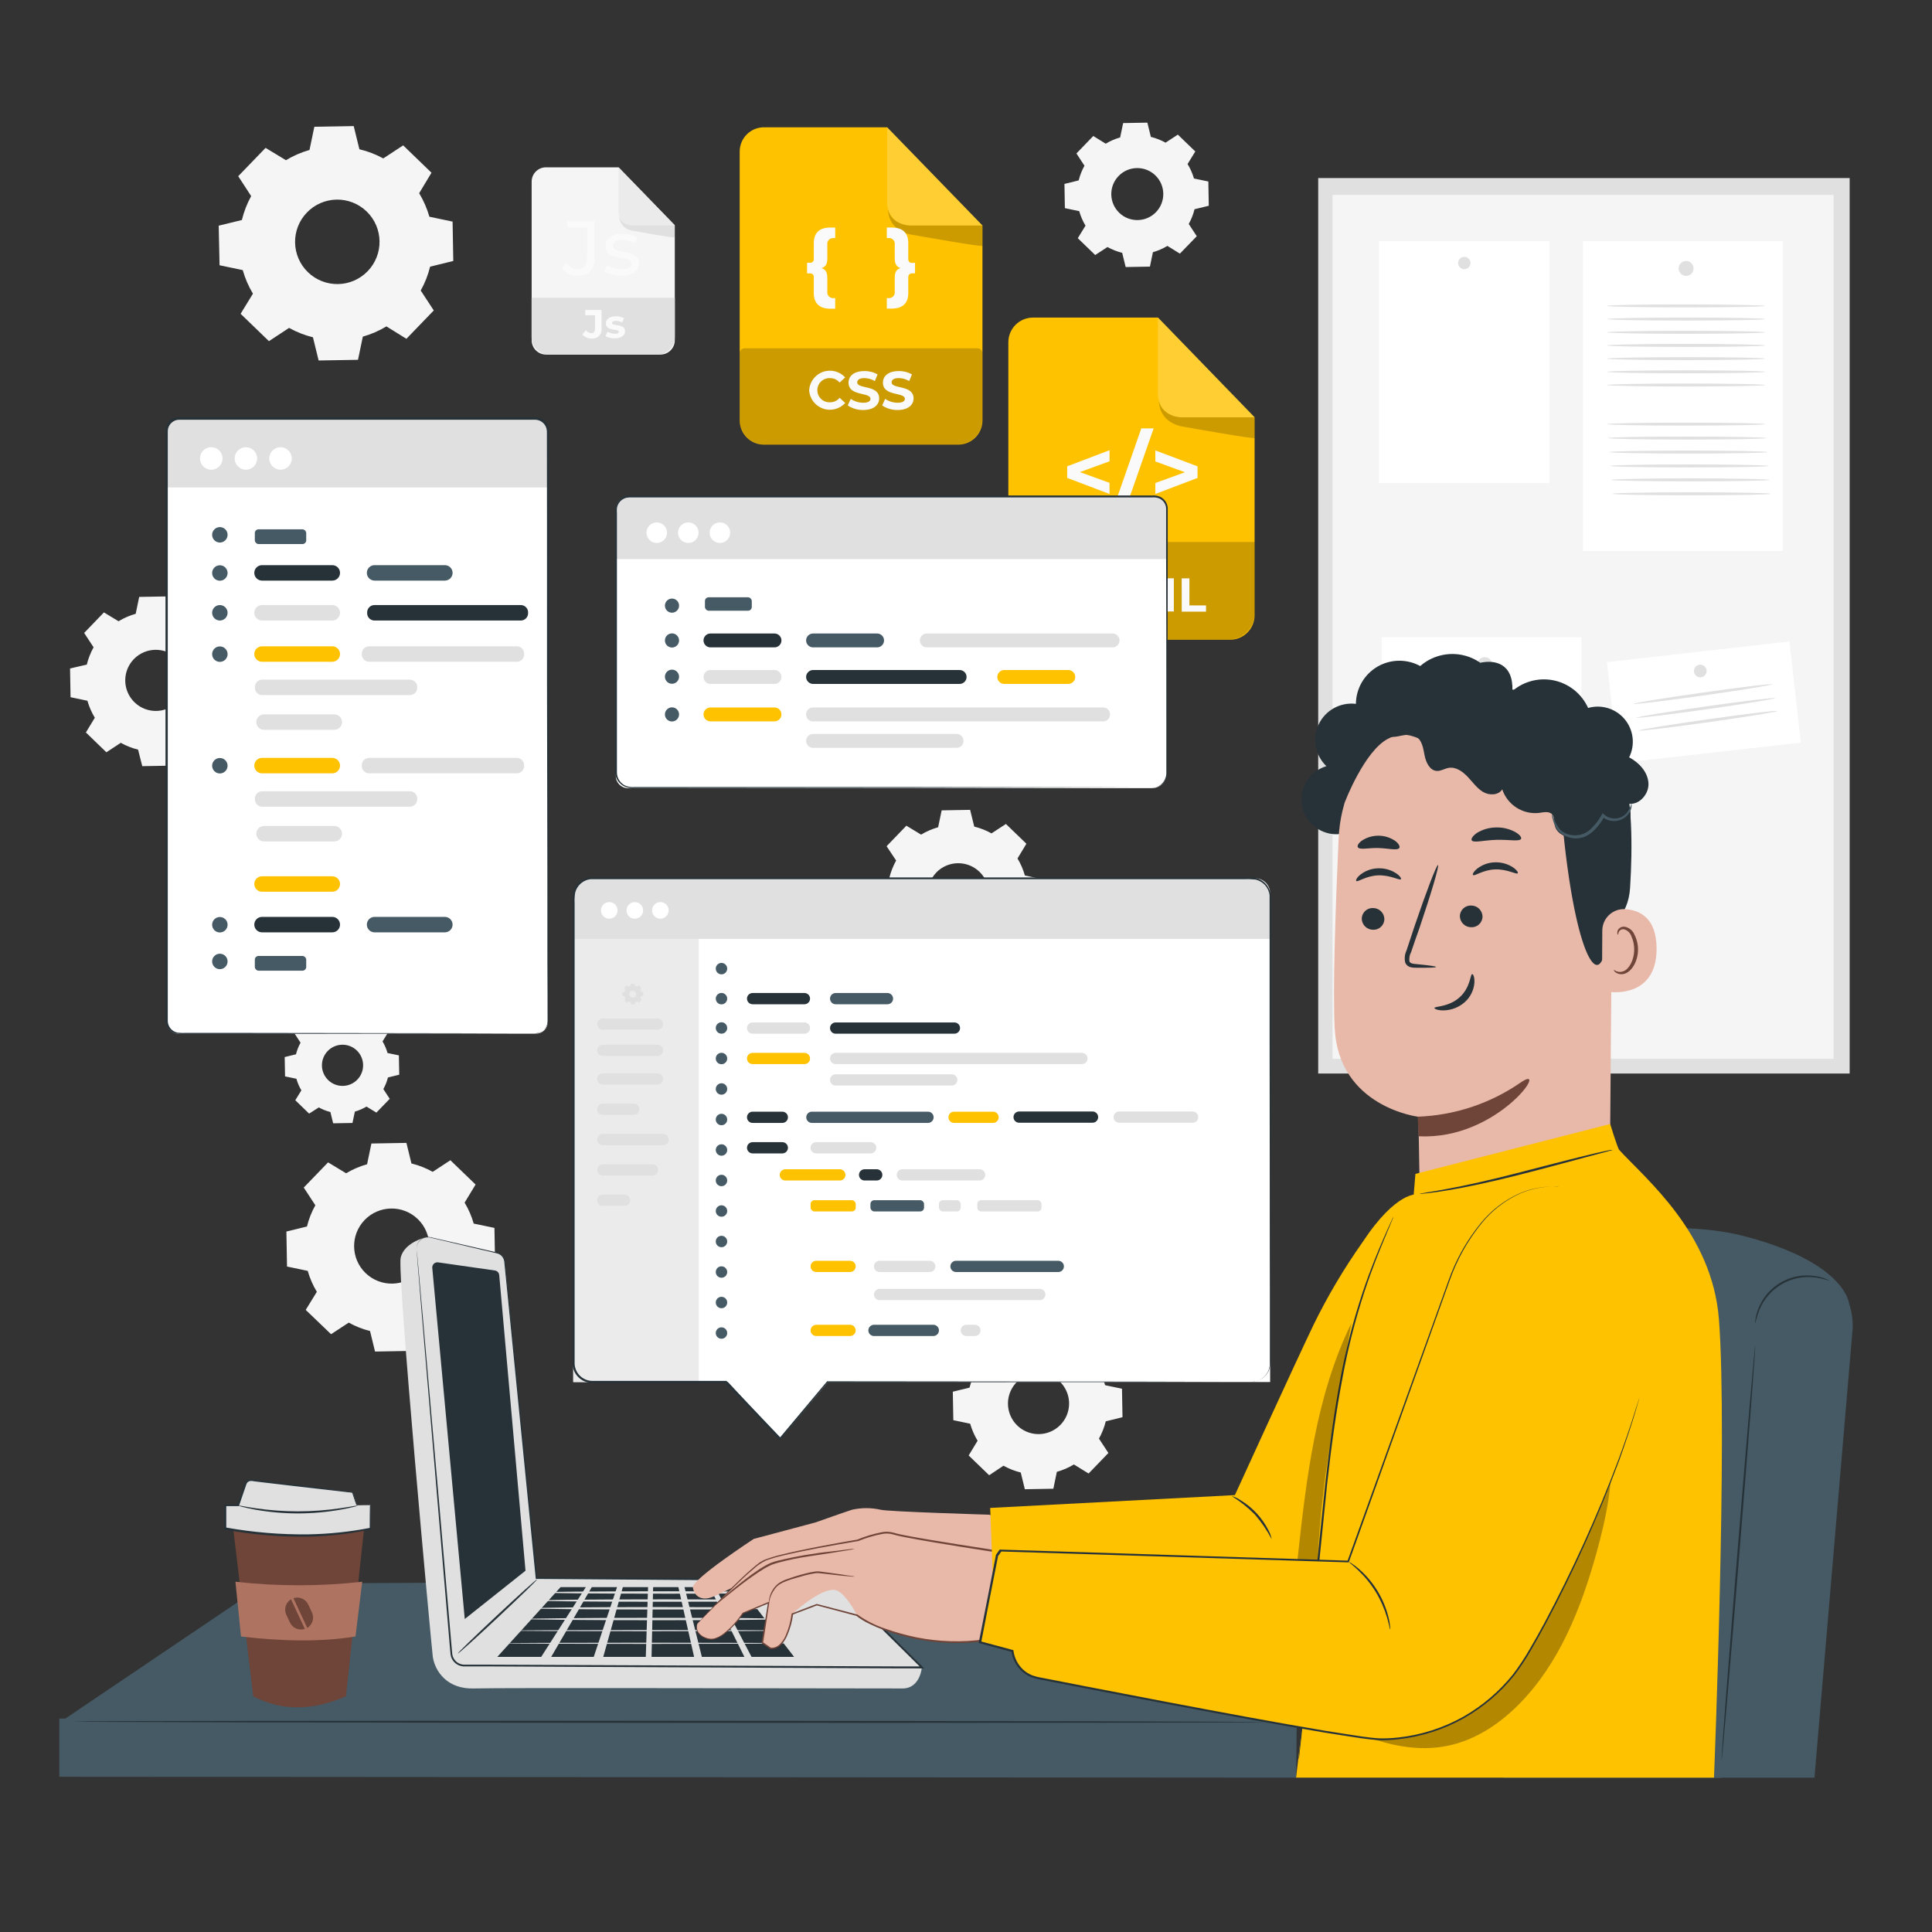 <svg id="egwtxOeCYdk1" xmlns="http://www.w3.org/2000/svg" xmlns:xlink="http://www.w3.org/1999/xlink" viewBox="0 0 500 500" shape-rendering="geometricPrecision" text-rendering="geometricPrecision"><rect x="0" y="0" width="500" height="500" fill="#333333" stroke="none"/><g><path d="M30.71,160.76c1.378-.832,2.861-1.474,4.41-1.91l.9-4.37l7.38-.13l1.06,4.33c1.561.386,3.065.978,4.47,1.76L52.66,158l5.3,5.12-2.31,3.81c.831,1.379,1.476,2.862,1.92,4.41l4.36.91.13,7.37-4.33,1.06c-.377,1.56-.958,3.063-1.73,4.47l2.44,3.73-5.12,5.3-3.81-2.31c-1.377.835-2.86,1.481-4.41,1.92l-.9,4.36-7.38.13L35.73,194c-1.563-.382-3.066-.974-4.47-1.76l-3.73,2.45-5.3-5.13l2.31-3.81c-.831-1.376-1.476-2.855-1.92-4.4l-4.36-.91-.13-7.44l4.33-1c.386-1.565.978-3.071,1.76-4.48l-2.44-3.72l5.12-5.31l3.81,2.31Zm3.93,9.82c-2.225,2.3-2.845,5.714-1.571,8.649s4.191,4.814,7.39,4.76s6.051-2.031,7.224-5.008.438-6.368-1.864-8.591c-3.14-3.033-8.144-2.948-11.18.19Z" fill="#f5f5f5"/><path d="M286.14,37.2c1.172-.708,2.433-1.256,3.75-1.63l.78-3.72l6.27-.11.9,3.69c1.331.324,2.612.825,3.81,1.49l3.17-2.08l4.52,4.36-2,3.25c.72,1.169,1.279,2.431,1.66,3.75l3.72.77.11,6.28-3.69.9c-.325,1.332-.829,2.614-1.5,3.81l2.08,3.17-4.36,4.51-3.24-2c-1.173.706-2.434,1.254-3.75,1.63L297.6,69l-6.28.11-.9-3.68c-1.33-.332-2.611-.836-3.81-1.5L283.44,66l-4.51-4.36l2-3.24c-.71-1.174-1.258-2.439-1.63-3.76l-3.71-.77-.11-6.27l3.68-.91c.329-1.328.834-2.605,1.5-3.8l-2.08-3.18l4.36-4.51l3.24,2Zm3.35,8.35c-2.582,2.673-2.509,6.932.162,9.515s6.932,2.511,9.515-.16s2.513-6.931-.157-9.515c-1.283-1.242-3.008-1.923-4.793-1.893s-3.486.768-4.727,2.053Z" fill="#f5f5f5"/><path d="M74,41.46c1.907-1.15,3.958-2.041,6.1-2.65l1.25-6l10.19-.18l1.47,6c2.157.508,4.236,1.305,6.18,2.37l5.15-3.38l7.33,7.08-3.19,5.3c1.144,1.906,2.035,3.954,2.65,6.09l6,1.26.18,10.19-6,1.47c-.526,2.161-1.344,4.24-2.43,6.18l3.38,5.15-7.08,7.34L100,84.47c-1.905,1.154-3.957,2.045-6.1,2.65l-1.25,6-10.19.17-1.47-6c-2.158-.533-4.236-1.35-6.18-2.43L69.6,88.29l-7.33-7.08L65.46,76c-1.147-1.907-2.034-3.959-2.64-6.1l-6-1.25L56.6,58.4l6-1.46c.521-2.161,1.328-4.243,2.4-6.19L61.65,45.6l7.08-7.33L74,41.46ZM79.43,55c-4.191,4.343-4.069,11.261.273,15.453s11.26,4.071,15.453-.27s4.074-11.259-.267-15.453c-2.084-2.018-4.886-3.123-7.786-3.072s-5.661,1.253-7.674,3.342Z" fill="#f5f5f5"/><path d="M238.38,216c1.378-.83,2.862-1.473,4.41-1.91l.91-4.37l7.37-.13l1.06,4.33c1.562.384,3.065.976,4.47,1.76l3.73-2.44l5.3,5.12-2.3,3.81c.832,1.378,1.474,2.861,1.91,4.41l4.36.91.13,7.37-4.33,1.06c-.383,1.561-.971,3.064-1.75,4.47l2.44,3.73L261,249.4l-3.81-2.31c-1.378.833-2.861,1.479-4.41,1.92l-.91,4.36-7.37.13-1.06-4.33c-1.563-.38-3.067-.972-4.47-1.76l-3.73,2.45-5.31-5.13l2.31-3.8c-.83-1.378-1.473-2.862-1.91-4.41l-4.36-.91-.13-7.37l4.32-1.06c.39-1.563.982-3.069,1.76-4.48l-2.47-3.7l5.12-5.31l3.81,2.31Zm3.93,9.82c-3.034,3.142-2.947,8.148.193,11.183s8.147,2.95,11.183-.19s2.953-8.146-.186-11.183c-3.138-3.039-8.145-2.963-11.19.17Z" fill="#f5f5f5"/><path d="M259.15,347.92c1.379-.831,2.862-1.476,4.41-1.92l.9-4.36l7.38-.13l1.06,4.33c1.563.382,3.066.974,4.47,1.76l3.73-2.44l5.3,5.12-2.31,3.81c.831,1.376,1.476,2.855,1.92,4.4l4.36.91.13,7.37-4.33,1.07c-.386,1.561-.978,3.065-1.76,4.47l2.44,3.72-5.12,5.31-3.81-2.34c-1.378.832-2.861,1.474-4.41,1.91l-.9,4.37-7.38.13-1.06-4.33c-1.561-.386-3.065-.978-4.47-1.76l-3.7,2.47-5.31-5.12l2.31-3.81c-.831-1.379-1.476-2.862-1.92-4.41l-4.36-.91-.13-7.37l4.33-1.06c.386-1.561.978-3.065,1.76-4.47l-2.44-3.73l5.12-5.3l3.81,2.31Zm3.93,9.82c-2.223,2.302-2.84,5.716-1.563,8.65s4.195,4.81,7.395,4.753s6.049-2.036,7.22-5.014.432-6.368-1.872-8.589c-1.508-1.458-3.534-2.256-5.631-2.218s-4.093.908-5.549,2.418Z" fill="#f5f5f5"/><path d="M82.16,265.36c.937-.565,1.946-.999,3-1.29l.61-2.95l5-.08.71,2.91c1.047.266,2.055.666,3,1.19L97,263.49l3.58,3.46L99,269.52c.565.937.999,1.946,1.29,3l2.94.61.09,5-2.92.72c-.261,1.049-.661,2.058-1.19,3l1.65,2.52-3.45,3.57-2.57-1.56c-.938.564-1.947,1.001-3,1.3l-.62,2.94-5,.09-.71-2.92c-1.047-.266-2.055-.666-3-1.19L80,288.2l-3.58-3.46L78,282.18c-.566-.936-1-1.945-1.29-3l-2.94-.61-.09-5l2.92-.72c.262-1.047.659-2.055,1.18-3l-1.64-2.51l3.45-3.58l2.57,1.56ZM84.81,272c-2.044,2.118-1.985,5.491.132,7.535s5.49,1.986,7.536-.13s1.988-5.49-.128-7.536c-1.017-.983-2.383-1.522-3.797-1.498s-2.761.61-3.743,1.628Z" fill="#f5f5f5"/><path d="M89.54,303.66c1.706-1.025,3.543-1.815,5.46-2.35l1.12-5.37l9.06-.16l1.3,5.32c1.922.474,3.772,1.204,5.5,2.17l4.58-3l6.52,6.29-2.84,4.68c1.023,1.693,1.814,3.516,2.35,5.42l5.37,1.12.16,9.06-5.32,1.3c-.474,1.922-1.204,3.772-2.17,5.5l3,4.58-6.29,6.52-4.68-2.84c-1.694,1.023-3.517,1.816-5.42,2.36l-1.12,5.36-9.06.16-1.3-5.32c-1.922-.474-3.772-1.204-5.5-2.17l-4.58,3L79.12,339L82,334.32c-1.024-1.694-1.818-3.516-2.36-5.42l-5.36-1.12-.16-9.06l5.32-1.3c.474-1.922,1.204-3.772,2.17-5.5l-3-4.58l6.3-6.52l4.68,2.84Zm4.83,12.07c-3.727,3.862-3.617,10.014.244,13.742s10.013,3.62,13.742-.24s3.623-10.012-.236-13.742c-3.865-3.727-10.018-3.62-13.75.24Z" fill="#f5f5f5"/><rect width="137.54" height="231.75" rx="0" ry="0" transform="translate(341.15 46.08)" fill="#e0e0e0"/><rect width="129.66" height="223.58" rx="0" ry="0" transform="translate(344.86 50.44)" fill="#f5f5f5"/><rect width="51.7" height="80.22" rx="0" ry="0" transform="translate(409.69 62.38)" fill="#fff"/><path d="M438.29,69.47c0,1.066-.864,1.93-1.93,1.93s-1.93-.864-1.93-1.93.864-1.93,1.93-1.93c.512,0,1.003.203,1.365.565s.565.853.565,1.365Z" fill="#e0e0e0"/><rect width="51.7" height="80.22" rx="0" ry="0" transform="translate(357.58 164.93)" fill="#fff"/><path d="M386.18,172c0,1.066-.864,1.93-1.93,1.93s-1.93-.864-1.93-1.93.864-1.93,1.93-1.93c.512,0,1.003.203,1.365.565s.565.853.565,1.365Z" fill="#e0e0e0"/><rect width="44.15" height="62.65" rx="0" ry="0" transform="translate(356.88 62.38)" fill="#fff"/><path d="M380.56,68.07c0,.884-.716,1.6-1.6,1.6s-1.6-.716-1.6-1.6.716-1.6,1.6-1.6c.424,0,.831.169,1.131.469s.469.707.469,1.131Z" fill="#e0e0e0"/><rect width="47.52" height="26.33" rx="0" ry="0" transform="matrix(.994-.112 0.112 0.994 415.87 171.343)" fill="#fff"/><circle r="1.64" transform="translate(440.03 173.66)" fill="#e0e0e0"/><path d="M402.38,183.23c0,.22-8.11.39-18.13.39s-18.13-.17-18.13-.39s8.12-.38,18.13-.38s18.13.15,18.13.38Z" fill="#e0e0e0"/><path d="M402.38,189c0,.21-8.11.39-18.13.39s-18.13-.18-18.13-.39s8.12-.38,18.13-.38s18.13.14,18.13.38Z" fill="#e0e0e0"/><path d="M402.38,194.71c0,.21-8.11.39-18.13.39s-18.13-.18-18.13-.39s8.12-.38,18.13-.38s18.13.17,18.13.38Z" fill="#e0e0e0"/><path d="M402.38,200.45c0,.21-8.11.39-18.13.39s-18.13-.18-18.13-.39s8.12-.38,18.13-.38s18.13.17,18.13.38Z" fill="#e0e0e0"/><path d="M402.38,206.19c0,.21-8.11.39-18.13.39s-18.13-.18-18.13-.39s8.12-.38,18.13-.38s18.13.19,18.13.38Z" fill="#e0e0e0"/><path d="M402.38,211.93c0,.21-8.11.39-18.13.39s-18.13-.18-18.13-.39s8.12-.38,18.13-.38s18.13.17,18.13.38Z" fill="#e0e0e0"/><path d="M402.38,217.67c0,.21-8.11.39-18.13.39s-18.13-.18-18.13-.39s8.12-.38,18.13-.38s18.13.17,18.13.38Z" fill="#e0e0e0"/><path d="M458.66,177.08c0,.21-8,1.52-17.9,2.92s-18,2.36-18,2.15s8-1.51,17.9-2.91s17.97-2.37,18-2.16Z" fill="#e0e0e0"/><path d="M459.38,180.67c0,.21-8,1.52-17.9,2.92s-18,2.36-18,2.15s8-1.51,17.9-2.91s17.97-2.37,18-2.16Z" fill="#e0e0e0"/><path d="M460,184c0,.21-8,1.52-17.9,2.91s-18,2.37-18,2.16s8-1.52,17.9-2.92s18-2.37,18-2.15Z" fill="#e0e0e0"/><path d="M456.84,79.16c0,.22-9.17.39-20.48.39s-20.49-.17-20.49-.39s9.17-.38,20.49-.38s20.48.22,20.48.38Z" fill="#e0e0e0"/><path d="M456.84,82.58c0,.21-9.17.38-20.48.38s-20.49-.17-20.49-.38s9.17-.39,20.49-.39s20.48.17,20.48.39Z" fill="#e0e0e0"/><path d="M456.84,86c0,.21-9.17.39-20.48.39s-20.49-.18-20.49-.39s9.17-.39,20.49-.39s20.48.17,20.48.39Z" fill="#e0e0e0"/><path d="M456.84,89.4c0,.22-9.17.39-20.48.39s-20.49-.17-20.49-.39s9.13-.4,20.49-.4s20.48.19,20.48.4Z" fill="#e0e0e0"/><path d="M456.84,92.82c0,.21-9.17.38-20.48.38s-20.49-.17-20.49-.38s9.17-.39,20.49-.39s20.48.17,20.48.39Z" fill="#e0e0e0"/><path d="M456.84,96.23c0,.21-9.17.38-20.48.38s-20.49-.17-20.49-.38s9.17-.39,20.49-.39s20.48.16,20.48.39Z" fill="#e0e0e0"/><path d="M456.84,99.64c0,.21-9.17.39-20.48.39s-20.49-.18-20.49-.39s9.17-.38,20.49-.38s20.48.17,20.48.38Z" fill="#e0e0e0"/><path d="M456.84,109.77c0,.21-9.17.38-20.48.38s-20.49-.17-20.49-.38s9.17-.39,20.49-.39s20.48.18,20.48.39Z" fill="#e0e0e0"/><path d="M457.13,113.37c0,.22-9.17.39-20.48.39s-20.49-.17-20.49-.39s9.17-.38,20.49-.38s20.48.17,20.48.38Z" fill="#e0e0e0"/><path d="M457.42,117c0,.21-9.18.38-20.49.38s-20.48-.17-20.48-.38s9.17-.39,20.48-.39s20.49.16,20.49.39Z" fill="#e0e0e0"/><path d="M457.7,120.58c0,.22-9.17.39-20.48.39s-20.48-.17-20.48-.39s9.17-.38,20.48-.38s20.48.17,20.48.38Z" fill="#e0e0e0"/><path d="M458,124.19c0,.21-9.17.38-20.48.38s-20.52-.17-20.52-.38s9.16-.39,20.48-.39s20.52.2,20.52.39Z" fill="#e0e0e0"/><path d="M458.28,127.79c0,.22-9.17.39-20.48.39s-20.49-.17-20.49-.39s9.17-.38,20.49-.38s20.48.17,20.48.38Z" fill="#e0e0e0"/><path d="M170.93,91.76h-29.63c-2.045 0-3.704-1.655-3.71-3.7v-41.06c.006-2.045,1.665-3.7,3.71-3.7h18.79l14.55,15v29.76c-.006,2.045-1.665,3.7-3.71,3.7Z" fill="#f5f5f5"/><path d="M137.59,77.07h37.05v10.16c0,1.201-.477,2.354-1.327,3.203s-2.002,1.327-3.203,1.327h-28c-1.201,0-2.354-.477-3.203-1.327s-1.327-2.002-1.327-3.203v-10.16Z" fill="#e0e0e0"/><path d="M150.72,86.55l.93-1.12c.29.473.795.773,1.35.8.67,0,1-.41,1-1.21v-3.45h-2.54v-1.34h4.21v4.7c.109.725-.128,1.46-.641,1.985s-1.242.778-1.969.685c-.9.028-1.763-.359-2.34-1.05Z" fill="#fafafa"/><path d="M156.69,87l.54-1.16c.587.349,1.257.535,1.94.54.75,0,1-.2,1-.51c0-.91-3.37,0-3.37-2.2c0-1.06.95-1.81,2.58-1.81.743-.014,1.477.154,2.14.49L161,83.46c-.491-.276-1.047-.417-1.61-.41-.73,0-1,.22-1,.51c0,1,3.37,0,3.37,2.23c0,1-1,1.77-2.63,1.77-.848.031-1.69-.163-2.44-.56Z" fill="#fafafa"/><path d="M145.44,69.35L146.6,68c.626,1.016,1.727,1.642,2.92,1.66c1.59,0,2.41-1,2.41-2.84v-7.88h-5.07v-1.75h7v9.52c0,3.12-1.52,4.67-4.39,4.67-1.594.021-3.098-.737-4.03-2.03Z" fill="#fafafa"/><path d="M156.38,70.09l.8-1.52c1.107.72,2.4,1.102,3.72,1.1c1.79,0,2.53-.54,2.53-1.44c0-2.38-6.71-.32-6.71-4.55c0-1.9,1.7-3.18,4.43-3.18c1.352-.011,2.683.334,3.86,1l-.82,1.5c-.916-.572-1.98-.864-3.06-.84-1.69,0-2.51.62-2.51,1.46c0,2.51,6.73.46,6.73,4.59c0,1.92-1.76,3.15-4.59,3.15-1.555.032-3.083-.411-4.38-1.27Z" fill="#fafafa"/><path d="M160.09,43.33v11.54c0,1.905,1.545,3.45,3.45,3.45h11.1Z" fill="#ebebeb"/><path d="M160.24,55.88c.013,1.787,1.256,3.329,3,3.72.11,0,.24.06.36.09c1.45.26,11,2,11,1.73v-3.1h-11.1c0,0-2.73-.09-3.26-2.44Z" fill="#e0e0e0"/></g><g><polygon points="15.88,445.46 68.66,409.82 324.41,408.6 336.11,446 15.88,445.46" fill="#455a64"/><polygon points="335.45,460.06 15.35,459.83 15.35,444.76 335.59,445.76 335.45,460.06" fill="#455a64"/><path d="M327.6,445.68c0,.14-69.13.23-154.37.19s-154.38-.19-154.38-.34s69.11-.23,154.38-.19s154.37.19,154.37.34Z" fill="#263238"/></g><g><path d="M248,115.07h-50.28c-3.474,0-6.29-2.816-6.29-6.29v-69.56c-0-1.667.663-3.266,1.843-4.444s2.78-1.838,4.447-1.836h31.87l24.67,25.42v50.42c0,3.462-2.798,6.273-6.26,6.29Z" fill="#ffc200"/><g opacity="0.2"><path d="M192.67,90.15h60.33c.329,0,.644.131.877.363s.363.548.363.877v17.2c0,3.579-2.901,6.48-6.48,6.48h-49.85c-3.579,0-6.48-2.901-6.48-6.48v-17.2c0-.685.555-1.24,1.24-1.24Z"/></g><g opacity="0.2"><path d="M229.59,32.94v19.57c-.003,1.551.611,3.039,1.707,4.136s2.582,1.714,4.133,1.714h18.83Z" fill="#fff"/></g><g opacity="0.2"><path d="M229.84,54.23c0,0-.24,4.77,5.16,6.31.204.057.411.104.62.14c2.46.44,18.64,3.31,18.64,2.94v-5.26h-18.83c0,0-4.7-.16-5.59-4.13Z"/></g><path d="M209.41,101c.126-2.156,1.528-4.028,3.562-4.754s4.305-.165,5.768,1.424L217.29,99c-.607-.73-1.51-1.149-2.46-1.14-1.159-.066-2.258.515-2.858,1.509s-.599,2.238,0,3.232s1.699,1.575,2.858,1.509c.954.01,1.861-.417,2.46-1.16l1.45,1.34c-1.455,1.596-3.724,2.166-5.76,1.446s-3.443-2.59-3.57-4.746Z" fill="#fafafa"/><path d="M219.4,104.93l.77-1.7c.952.651,2.077.999,3.23,1c1.34,0,1.88-.44,1.88-1c0-1.83-5.68-.57-5.68-4.2c0-1.67,1.34-3,4.12-3c1.188-.022,2.359.279,3.39.87l-.7,1.72c-.821-.488-1.755-.753-2.71-.77-1.34,0-1.85.5-1.85,1.11c0,1.8,5.68.56,5.68,4.15c0,1.63-1.36,3-4.15,3-1.415.018-2.803-.393-3.98-1.18Z" fill="#fafafa"/><path d="M228.31,104.93l.76-1.7c.953.648,2.078.996,3.23,1c1.34,0,1.88-.44,1.88-1c0-1.83-5.68-.57-5.68-4.2c0-1.67,1.34-3,4.12-3c1.188-.022,2.359.279,3.39.87l-.7,1.72c-.82-.489-1.755-.755-2.71-.77-1.34,0-1.85.5-1.85,1.11c0,1.8,5.68.56,5.68,4.15c0,1.63-1.35,3-4.15,3-1.413.021-2.798-.391-3.97-1.18Z" fill="#fafafa"/><path d="M212.6,69.38c1,.32,1.51,1,1.51,2.52v3.59c-.059.452.095.906.415,1.23s.772.483,1.225.43h.4v2.74h-1.3c-2.81,0-4.24-1.44-4.24-4v-4.08c.045-.282-.044-.568-.239-.776s-.477-.312-.761-.284h-.74v-2.75h.74c.283.032.564-.071.761-.277s.285-.492.239-.773v-4.06c0-2.58,1.43-4,4.24-4h1.3v2.73h-.4c-.455-.054-.909.106-1.23.433s-.472.784-.41,1.237v3.59c0,1.54-.47,2.19-1.51,2.5Z" fill="#fafafa"/><path d="M236.81,68v2.74h-.75c-.6,0-1,.34-1,1.06v4.06c0,2.58-1.44,4-4.25,4h-1.3v-2.71h.41c.453.053.905-.105,1.225-.43s.473-.778.415-1.23v-3.59c0-1.55.47-2.2,1.5-2.52-1-.31-1.5-1-1.5-2.51v-3.59c.062-.454-.09-.911-.41-1.237s-.775-.487-1.23-.433h-.41v-2.73h1.3c2.81,0,4.25,1.43,4.25,4v4.12c0,.72.38,1.05,1,1.05Z" fill="#fafafa"/><path d="M318.34,165.57h-51c-1.694 0-3.318-.674-4.515-1.872s-1.868-2.824-1.865-4.518v-70.61c0-3.524,2.856-6.38,6.38-6.38h32.35l25,25.81v51.18c.006,3.516-2.834,6.373-6.35,6.39Z" fill="#ffc200"/><g opacity="0.2"><path d="M260.95,140.27h63.78v18.4c0,3.811-3.089,6.9-6.9,6.9h-50c-3.811,0-6.9-3.089-6.9-6.9v-18.4Z"/></g><g opacity="0.2"><path d="M299.68,82.19v19.87c0,3.281,2.659,5.94,5.94,5.94h19.1Z" fill="#fff"/></g><g opacity="0.2"><path d="M299.94,103.81c0,0-.25,4.82,5.24,6.4.207.058.418.105.63.14c2.49.45,18.91,3.37,18.91,3v-5.35h-19.1c0,0-4.77-.16-5.68-4.19Z"/></g><path d="M287.14,119.38l-7.66,2.8l7.66,2.78v2.88l-10.95-4.16v-3l10.95-4.16Z" fill="#fafafa"/><path d="M295.37,110.87h3.19L291,132.53h-3.19Z" fill="#fafafa"/><path d="M309.92,120.69v3L299,127.84v-2.84l7.66-2.78-7.66-2.8v-2.85Z" fill="#fafafa"/><path d="M284.53,149.68v8.57h-2v-3.51h-3.89v3.51h-2v-8.57h2v3.38h3.89v-3.38Z" fill="#fafafa"/><path d="M288.34,151.3h-2.74v-1.62h7.47v1.62h-2.75v6.95h-2Z" fill="#fafafa"/><path d="M301.93,158.25v-5.14l-2.52,4.24h-.9L296,153.22v5h-1.86v-8.57h1.64L299,155l3.16-5.33h1.63v8.57Z" fill="#fafafa"/><path d="M305.82,149.68h2v7h4.3v1.61h-6.29Z" fill="#fafafa"/></g><g><rect width="98.74" height="159.15" rx="3.06" ry="3.06" transform="translate(43.03 108.37)" fill="#fff"/><path d="M46.64,108.37h91.66c1.916,0,3.47,1.554,3.47,3.47v14.31h-98.77L43,112c-.005-.966.377-1.894,1.061-2.576s1.613-1.062,2.579-1.054Z" fill="#e0e0e0"/><path d="M138.46,267.52c.436-.023.865-.118,1.27-.28c1.196-.523,1.977-1.695,2-3c0-3.41,0-8.42-.05-14.87c0-12.91,0-31.58-.08-54.65s0-50.56-.06-81.07v-1.43c.027-.457-.013-.915-.12-1.36-.385-1.334-1.611-2.25-3-2.24h-92c-1.582-.004-2.895,1.222-3,2.8c0,.51,0,1.08,0,1.62v44.83c0,16.6,0,32.62,0,47.88s0,29.75,0,43.32c0,3.39,0,6.73,0,10v4.86c-.117,1.561.931,2.971,2.46,3.31.764.079,1.533.103,2.3.07h15.58l54.66.08l14.86.05h3.86h1.32-1.32-3.86l-14.86.05-54.66.08h-15.76c-.798.027-1.596.001-2.39-.08-.827-.176-1.562-.644-2.07-1.32-.511-.684-.763-1.528-.71-2.38c0-1.6,0-3.22,0-4.86v-10c0-13.57,0-28.07,0-43.32s0-31.28,0-47.88q0-12.47,0-25.33v-19.5c0-.55,0-1.07,0-1.66.046-.593.242-1.164.57-1.66.662-1.012,1.791-1.621,3-1.62h92.05c.52-.009,1.035.097,1.51.31.971.427,1.703,1.262,2,2.28.111.488.155.99.13,1.49v1.43c0,30.51,0,58-.06,81.07s-.06,41.74-.08,54.65c0,6.45,0,11.46-.05,14.87-.009.763-.277,1.5-.76,2.09-.351.433-.8.775-1.31,1-.322.121-.658.198-1,.23Z" fill="#263238"/><path d="M57.59,118.65c0,1.613-1.307,2.92-2.92,2.92s-2.92-1.307-2.92-2.92s1.307-2.92,2.92-2.92c.775-.003,1.52.304,2.068.852s.855,1.292.852,2.068Z" fill="#fff"/><circle r="2.91" transform="translate(63.64 118.65)" fill="#fff"/><circle r="2.91" transform="translate(72.6 118.65)" fill="#fff"/><path d="M86,150.26h-18.19c-1.105,0-2-.895-2-2v0c0-1.105.895-2,2-2h18.19c1.105,0,2,.895,2,2v0c0,1.105-.895,2-2,2Z" fill="#263238"/><path d="M86,160.59h-18.19c-1.105,0-2-.895-2-2v0c0-1.105.895-2,2-2h18.19c1.105,0,2,.895,2,2v0c0,1.105-.895,2-2,2Z" fill="#e0e0e0"/><path d="M86.52,188.88h-18.19c-1.105,0-2-.895-2-2v0c0-1.105.895-2,2-2h18.19c1.105,0,2,.895,2,2v0c0,1.105-.895,2-2,2Z" fill="#e0e0e0"/><path d="M86,171.26h-18.19c-1.105,0-2-.895-2-2v0c0-1.105.895-2,2-2h18.19c1.105,0,2,.895,2,2v0c0,1.105-.895,2-2,2Z" fill="#ffc200"/><path d="M86,230.78h-18.19c-1.105,0-2-.895-2-2v0c0-1.105.895-2,2-2h18.19c1.105,0,2,.895,2,2v0c0,1.105-.895,2-2,2Z" fill="#ffc200"/><path d="M115.13,150.26h-18.19c-1.105,0-2-.895-2-2v0c0-1.105.895-2,2-2h18.19c1.105,0,2,.895,2,2v0c0,1.105-.895,2-2,2Z" fill="#455a64"/><path d="M134.82,160.59h-38c-.505-.023-.98-.248-1.318-.624s-.512-.872-.482-1.376v0c-.03-.505.144-1.0.482-1.376s.813-.6,1.318-.624h38.05c.505.023.98.248,1.318.624s.512.872.482,1.376v0c.03.513-.15,1.016-.499,1.394s-.837.596-1.351.606Z" fill="#263238"/><path d="M133.79,171.26h-38.3c-.514-.013-1.001-.232-1.351-.609s-.534-.878-.509-1.391v0c-.024-.513.159-1.015.509-1.391s.837-.596,1.351-.609h38.3c.514.013,1.001.232,1.351.609s.534.878.509,1.391v0c.024.513-.159,1.015-.509,1.391s-.837.596-1.351.609Z" fill="#e0e0e0"/><path d="M106.12,179.89h-38.3c-.514-.013-1.001-.232-1.351-.609s-.534-.878-.509-1.391v0c-.024-.513.159-1.015.509-1.391s.837-.596,1.351-.609h38.3c.514.013,1.001.232,1.351.609s.534.878.509,1.391v0c.024.513-.159,1.015-.509,1.391s-.837.596-1.351.609Z" fill="#e0e0e0"/><path d="M58.9,148.29c0,1.105-.895,2-2,2s-2-.895-2-2s.895-2,2-2s2,.895,2,2Z" fill="#455a64"/><path d="M58.9,138.41c0,1.105-.895,2-2,2s-2-.895-2-2s.895-2,2-2s2,.895,2,2Z" fill="#455a64"/><path d="M58.9,158.59c0,1.105-.895,2-2,2s-2-.895-2-2s.895-2,2-2s2,.895,2,2Z" fill="#455a64"/><path d="M58.9,169.29c0,1.105-.895,2-2,2s-2-.895-2-2s.895-2,2-2s2,.895,2,2Z" fill="#455a64"/><path d="M86.52,217.76h-18.19c-1.105,0-2-.895-2-2v0c0-1.105.895-2,2-2h18.19c1.105,0,2,.895,2,2v0c0,1.105-.895,2-2,2Z" fill="#e0e0e0"/><path d="M86,200.14h-18.19c-1.105,0-2-.895-2-2v0c0-1.105.895-2,2-2h18.19c1.105,0,2,.895,2,2v0c0,1.105-.895,2-2,2Z" fill="#ffc200"/><path d="M133.79,200.14h-38.3c-.514-.013-1.001-.232-1.351-.609s-.534-.878-.509-1.391v0c-.024-.513.159-1.015.509-1.391s.837-.596,1.351-.609h38.3c.514.013,1.001.232,1.351.609s.534.878.509,1.391v0c.024.513-.159,1.015-.509,1.391s-.837.596-1.351.609Z" fill="#e0e0e0"/><path d="M106.12,208.77h-38.3c-.514-.013-1.001-.232-1.351-.609s-.534-.878-.509-1.391v0c-.024-.513.159-1.015.509-1.391s.837-.596,1.351-.609h38.3c.514.013,1.001.232,1.351.609s.534.878.509,1.391v0c.024.513-.159,1.015-.509,1.391s-.837.596-1.351.609Z" fill="#e0e0e0"/><path d="M58.9,198.17c0,1.105-.895,2-2,2s-2-.895-2-2s.895-2,2-2s2,.895,2,2Z" fill="#455a64"/><rect width="13.3" height="3.81" rx="0.96" ry="0.96" transform="translate(65.95 136.99)" fill="#455a64"/><path d="M86,241.29h-18.19c-1.105,0-2-.895-2-2v0c0-1.105.895-2,2-2h18.19c1.105,0,2,.895,2,2v0c0,1.105-.895,2-2,2Z" fill="#263238"/><path d="M115.13,241.29h-18.19c-1.105,0-2-.895-2-2v0c0-1.105.895-2,2-2h18.19c1.105,0,2,.895,2,2v0c0,1.105-.895,2-2,2Z" fill="#455a64"/><path d="M58.9,239.32c0,1.105-.895,2-2,2s-2-.895-2-2s.895-2,2-2s2,.895,2,2Z" fill="#455a64"/><path d="M58.9,248.82c0,1.105-.895,2-2,2s-2-.895-2-2s.895-2,2-2s2,.895,2,2Z" fill="#455a64"/><rect width="13.3" height="3.81" rx="0.96" ry="0.96" transform="translate(65.95 247.4)" fill="#455a64"/><rect width="180.35" height="114.72" rx="0" ry="0" transform="translate(148.36 242.95)" fill="#fff"/><rect width="32.48" height="114.72" rx="0" ry="0" transform="translate(148.36 242.95)" fill="#ebebeb"/><path d="M162.64,255.33c.169-.101.35-.178.54-.23l.11-.54h.9l.14.53c.189.05.37.124.54.22l.46-.3.65.62-.28.47c.101.169.178.35.23.54l.54.11v.91l-.53.13c-.042.193-.113.378-.21.55l.3.45-.63.65-.47-.28c-.168.104-.35.185-.54.24l-.11.53h-.91l-.13-.53c-.189-.05-.37-.124-.54-.22l-.46.3-.65-.63.28-.47c-.101-.169-.178-.35-.23-.54l-.54-.11v-.9l.53-.13c.045-.192.115-.377.21-.55l-.3-.46.63-.65.47.28Zm.48,1.21c-.362.385-.362.985,0,1.37.386.368.994.368,1.38,0c.235-.399.165-.906-.168-1.227s-.842-.372-1.232-.123Z" fill="#e0e0e0"/><path d="M170.14,280.68h-14.14c-.386 0-.757-.154-1.029-.428s-.424-.645-.421-1.032v0c0-.801.649-1.45,1.45-1.45h14.16c.386-.003.758.149,1.032.421s.428.643.428,1.029v0c0.0.391-.157.765-.435,1.04s-.655.426-1.045.42Z" fill="#e0e0e0"/><path d="M170.14,273.27h-14.14c-.802-.005-1.45-.658-1.45-1.46v0c0-.801.649-1.45,1.45-1.45h14.16c.386-.003.758.149,1.032.421s.428.643.428,1.029v0c0.0.391-.157.765-.435,1.04s-.655.426-1.045.42Z" fill="#e0e0e0"/><path d="M170.14,266.48h-14.14c-.801,0-1.45-.649-1.45-1.45v0c-0-.802.648-1.455,1.45-1.46h14.16c.787.011,1.424.643,1.44,1.43v0c.008.391-.142.77-.417,1.048s-.651.434-1.043.432Z" fill="#e0e0e0"/><path d="M208.19,259.9h-13.42c-.801,0-1.45-.649-1.45-1.45v0c-.003-.386.149-.758.421-1.032s.643-.428,1.029-.428h13.42c.386-0.0.757.154,1.029.428s.424.645.421,1.032v0c0,.801-.649,1.45-1.45,1.45Z" fill="#263238"/><path d="M208.19,267.52h-13.42c-.386 0-.757-.154-1.029-.428s-.424-.645-.421-1.032v0c0-.801.649-1.45,1.45-1.45h13.42c.801,0,1.45.649,1.45,1.45v0c.003.386-.149.758-.421,1.032s-.643.428-1.029.428Z" fill="#e0e0e0"/><path d="M208.19,275.39h-13.42c-.801,0-1.45-.649-1.45-1.45v0c-.003-.386.149-.758.421-1.032s.643-.428,1.029-.428h13.42c.386-0.0.757.154,1.029.428s.424.645.421,1.032v0c0,.801-.649,1.45-1.45,1.45Z" fill="#ffc200"/><path d="M202.47,290.61h-7.7c-.386 0-.757-.154-1.029-.428s-.424-.645-.421-1.032v0c0-.801.649-1.45,1.45-1.45h7.7c.801,0,1.45.649,1.45,1.45v0c.003.386-.149.758-.421,1.032s-.643.428-1.029.428Z" fill="#263238"/><path d="M202.47,298.5h-7.7c-.386 0-.757-.154-1.029-.428s-.424-.645-.421-1.032v0c0-.801.649-1.45,1.45-1.45h7.7c.801,0,1.45.649,1.45,1.45v0c.003.386-.149.758-.421,1.032s-.643.428-1.029.428Z" fill="#263238"/><path d="M225.32,298.5h-14.1c-.806,0-1.46-.654-1.46-1.46v0c.005-.802.658-1.45,1.46-1.45h14.1c.386-.003.758.149,1.032.421s.428.643.428,1.029v0c0,.806-.654,1.46-1.46,1.46Z" fill="#e0e0e0"/><path d="M217.35,305.51h-14.11c-.801,0-1.45-.649-1.45-1.45v0c-0-.802.648-1.455,1.45-1.46h14.11c.802.005,1.45.658,1.45,1.46v0c0,.385-.153.753-.425,1.025s-.641.425-1.025.425Z" fill="#ffc200"/><rect width="11.67" height="2.91" rx="0.99" ry="0.99" transform="translate(209.79 310.61)" fill="#ffc200"/><path d="M220,329.2h-8.76c-.806,0-1.46-.654-1.46-1.46v0c-0-.386.154-.757.428-1.029s.645-.424,1.032-.421h8.76c.801,0,1.45.649,1.45,1.45v0c.003.386-.149.758-.421,1.032s-.643.428-1.029.428Z" fill="#ffc200"/><path d="M220,345.76h-8.76c-.386.003-.758-.149-1.032-.421s-.428-.643-.428-1.029v0c0-.806.654-1.46,1.46-1.46h8.76c.386-0.0.757.154,1.029.428s.424.645.421,1.032v0c0,.801-.649,1.45-1.45,1.45Z" fill="#ffc200"/><path d="M241.55,345.76h-15.36c-.386.003-.758-.149-1.032-.421s-.428-.643-.428-1.029v0c0-.806.654-1.46,1.46-1.46h15.36c.386-0.0.757.154,1.029.428s.424.645.421,1.032v0c0,.801-.649,1.45-1.45,1.45Z" fill="#455a64"/><path d="M252.3,345.76h-2.21c-.386.003-.758-.149-1.032-.421s-.428-.643-.428-1.029v0c0-.806.654-1.46,1.46-1.46h2.21c.806,0,1.46.654,1.46,1.46v0c-.005.802-.658,1.45-1.46,1.45Z" fill="#e0e0e0"/><path d="M240.63,329.2h-13c-.806,0-1.46-.654-1.46-1.46v0c-0-.386.154-.757.428-1.029s.645-.424,1.032-.421h13c.801,0,1.45.649,1.45,1.45v0c.003.386-.149.758-.421,1.032s-.643.428-1.029.428Z" fill="#e0e0e0"/><path d="M269.1,336.47h-41.45c-.806,0-1.46-.654-1.46-1.46v0c-0-.386.154-.757.428-1.029s.645-.424,1.032-.421h41.45c.801,0,1.45.649,1.45,1.45v0c.003.386-.149.758-.421,1.032s-.643.428-1.029.428Z" fill="#e0e0e0"/><path d="M273.88,329.2h-26.46c-.806,0-1.46-.654-1.46-1.46v0c.005-.802.658-1.45,1.46-1.45h26.46c.386-.003.758.149,1.032.421s.428.643.428,1.029v0c0,.806-.654,1.46-1.46,1.46Z" fill="#455a64"/><rect width="13.87" height="2.91" rx="0.99" ry="0.99" transform="translate(225.27 310.61)" fill="#455a64"/><rect width="5.63" height="2.91" rx="0.99" ry="0.99" transform="translate(243 310.61)" fill="#e0e0e0"/><rect width="16.62" height="2.91" rx="0.99" ry="0.99" transform="translate(252.92 310.61)" fill="#e0e0e0"/><path d="M226.9,305.51h-3.14c-.386.003-.758-.149-1.032-.421s-.428-.643-.428-1.029v0c0-.806.654-1.46,1.46-1.46h3.14c.802.005,1.45.658,1.45,1.46v0c0,.801-.649,1.45-1.45,1.45Z" fill="#263238"/><path d="M253.52,305.51h-20c-.801,0-1.45-.649-1.45-1.45v0c-0-.802.648-1.455,1.45-1.46h20c.804.005,1.455.656,1.46,1.46v0c-.005.802-.658,1.45-1.46,1.45Z" fill="#e0e0e0"/><path d="M229.67,259.9h-13.41c-.801,0-1.45-.649-1.45-1.45v0c-.003-.386.149-.758.421-1.032s.643-.428,1.029-.428h13.41c.806,0,1.46.654,1.46,1.46v0c0.0.386-.154.757-.428,1.029s-.645.424-1.032.421Z" fill="#455a64"/><path d="M247,267.52h-30.74c-.386 0-.757-.154-1.029-.428s-.424-.645-.421-1.032v0c0-.801.649-1.45,1.45-1.45h30.74c.386-.003.758.149,1.032.421s.428.643.428,1.029v0c0,.806-.654,1.46-1.46,1.46Z" fill="#263238"/><path d="M280,275.39h-63.74c-.801,0-1.45-.649-1.45-1.45v0c-.003-.386.149-.758.421-1.032s.643-.428,1.029-.428h63.74c.386-0.0.757.154,1.029.428s.424.645.421,1.032v0c0,.801-.649,1.45-1.45,1.45Z" fill="#e0e0e0"/><path d="M246.31,280.94h-30.05c-.802-.005-1.45-.658-1.45-1.46v0c0-.801.649-1.45,1.45-1.45h30.05c.386-.003.758.149,1.032.421s.428.643.428,1.029v0c0,.806-.654,1.46-1.46,1.46Z" fill="#e0e0e0"/><path d="M240.17,290.61h-30.06c-.386 0-.757-.154-1.029-.428s-.424-.645-.421-1.032v0c0-.801.649-1.45,1.45-1.45h30.06c.801,0,1.45.649,1.45,1.45v0c.003.386-.149.758-.421,1.032s-.643.428-1.029.428Z" fill="#455a64"/><path d="M257,290.61h-10.08c-.806,0-1.46-.654-1.46-1.46v0c-0-.386.154-.757.428-1.029s.645-.424,1.032-.421h10.08c.802-0,1.455.648,1.46,1.45v0c0,.806-.654,1.46-1.46,1.46Z" fill="#ffc200"/><path d="M282.75,290.56h-19c-.386.003-.758-.149-1.032-.421s-.428-.643-.428-1.029v0c0-.806.654-1.46,1.46-1.46h19c.386-0.0.757.154,1.029.428s.424.645.421,1.032v0c0,.801-.649,1.45-1.45,1.45Z" fill="#263238"/><path d="M308.64,290.56h-19c-.801,0-1.45-.649-1.45-1.45v0c-.003-.386.149-.758.421-1.032s.643-.428,1.029-.428h19c.806,0,1.46.654,1.46,1.46v0c0.0.386-.154.757-.428,1.029s-.645.424-1.032.421Z" fill="#e0e0e0"/><path d="M164,288.53h-8c-.802-.005-1.45-.658-1.45-1.46v0c0-.801.649-1.45,1.45-1.45h8c.801,0,1.45.649,1.45,1.45v0c0.0.802-.648,1.455-1.45,1.46Z" fill="#e0e0e0"/><path d="M161.61,312.07h-5.61c-.386 0-.757-.154-1.029-.428s-.424-.645-.421-1.032v0c0-.801.649-1.45,1.45-1.45h5.63c.801,0,1.45.649,1.45,1.45v0c.003.39-.152.764-.428,1.039s-.652.426-1.042.421Z" fill="#e0e0e0"/><path d="M171.6,296.37h-15.6c-.801,0-1.45-.649-1.45-1.45v0c-.003-.386.149-.758.421-1.032s.643-.428,1.029-.428h15.6c.386-0.0.757.154,1.029.428s.424.645.421,1.032v0c0,.801-.649,1.45-1.45,1.45Z" fill="#e0e0e0"/><path d="M168.86,304.22h-12.86c-.801,0-1.45-.649-1.45-1.45v0c-.003-.386.149-.758.421-1.032s.643-.428,1.029-.428h12.88c.386-0.0.757.154,1.029.428s.424.645.421,1.032v0c0.0.388-.155.76-.432,1.032s-.65.423-1.038.418Z" fill="#e0e0e0"/><path d="M188.2,258.45c0,.817-.663,1.48-1.48,1.48s-1.48-.663-1.48-1.48.663-1.48,1.48-1.48c.393,0,.769.156,1.047.433s.433.654.433,1.047Z" fill="#455a64"/><circle r="1.48" transform="translate(186.72 250.68)" fill="#455a64"/><circle r="1.48" transform="translate(186.72 266.04)" fill="#455a64"/><circle r="1.48" transform="translate(186.72 273.94)" fill="#455a64"/><circle r="1.48" transform="translate(186.72 281.83)" fill="#455a64"/><path d="M188.2,289.72c.004.599-.354,1.142-.907,1.374s-1.191.108-1.616-.314-.554-1.06-.325-1.614.769-.916,1.368-.916c.813-0,1.475.657,1.48,1.47Z" fill="#455a64"/><circle r="1.48" transform="translate(186.72 297.62)" fill="#455a64"/><circle r="1.48" transform="translate(186.72 305.51)" fill="#455a64"/><path d="M188.2,313.41c0,.817-.663,1.48-1.48,1.48s-1.48-.663-1.48-1.48.663-1.48,1.48-1.48c.393,0,.769.156,1.047.433s.433.654.433,1.047Z" fill="#455a64"/><path d="M188.2,321.3c0,.817-.663,1.48-1.48,1.48s-1.48-.663-1.48-1.48.663-1.48,1.48-1.48c.393,0,.769.156,1.047.433s.433.654.433,1.047Z" fill="#455a64"/><circle r="1.48" transform="translate(186.72 329.2)" fill="#455a64"/><path d="M188.2,337.09c0,.817-.663,1.48-1.48,1.48s-1.48-.663-1.48-1.48.663-1.48,1.48-1.48c.393,0,.769.156,1.047.433s.433.654.433,1.047Z" fill="#455a64"/><circle r="1.48" transform="translate(186.72 344.99)" fill="#455a64"/><path d="M153.77,227.31h171.11c2.115,0,3.83,1.715,3.83,3.83v11.86h-180.35v-10.29c-0-1.434.57-2.809,1.585-3.822s2.391-1.581,3.825-1.578Z" fill="#e0e0e0"/><circle r="2.15" transform="translate(157.68 235.61)" fill="#fff"/><path d="M166.44,235.61c0,1.187-.963,2.15-2.15,2.15s-2.15-.963-2.15-2.15.963-2.15,2.15-2.15c.571-.003,1.119.223,1.523.627s.629.952.627,1.523Z" fill="#fff"/><path d="M173.05,235.61c0,1.187-.963,2.15-2.15,2.15s-2.15-.963-2.15-2.15.963-2.15,2.15-2.15c.571-.003,1.119.223,1.523.627s.629.952.627,1.523Z" fill="#fff"/><polygon points="186.72,355.88 201.97,372.37 215.8,355.88 186.72,355.88" fill="#fff"/><path d="M323.82,357.68c.537-.032,1.068-.133,1.58-.3c1.508-.531,2.659-1.768,3.08-3.31.145-.527.202-1.074.17-1.62v-1.84c0-1.29,0-2.7,0-4.22c0-3.05,0-6.57,0-10.53c0-15.85-.05-38.77-.08-67.1q0-10.62,0-22.23q0-5.81,0-11.83c0-1,0-2,0-3-.219-2.009-1.703-3.65-3.68-4.07-1.016-.109-2.039-.143-3.06-.1h-53.18-58.77-55c-.66,0-1.37,0-2,0-.637.061-1.253.255-1.81.57-1.13.644-1.939,1.732-2.23,3-.135.913-.179,1.838-.13,2.76v41.58q0,21.75,0,42.44v20.33q0,5,0,9.93c0,1.63,0,3.28,0,4.88.092,1.564.969,2.975,2.33,3.75.667.385,1.42.594,2.19.61h34.77l.07.07l14,14.7h-.31L214,357.55l.06-.07h.09l80.17.08l21.89.06h5.7h1.94-1.94-5.7l-21.89.06-80.17.08.15-.07L202,372.5l-.15.18-.16-.17-14-14.68.16.07h-34.7c-.842-.026-1.666-.256-2.4-.67-1.503-.857-2.473-2.413-2.58-4.14c0-1.66,0-3.27,0-4.91v-9.93q0-10,0-20.33v-42.43q0-10.87,0-22v-21c-.012-.491.035-.981.14-1.46.335-1.398,1.232-2.596,2.48-3.31.616-.348,1.296-.566,2-.64.73-.05,1.36,0,2,0h113.76h53.18c1.048-.048,2.098-.011,3.14.11c2.152.462,3.764,2.252,4,4.44.06,1.06,0,2,0,3q0,6,0,11.83q0,11.6,0,22.23c0,28.33-.07,51.25-.09,67.1c0,4,0,7.48,0,10.53c0,1.52,0,2.93,0,4.22v1.84c.026.557-.039,1.114-.19,1.65-.247.901-.751,1.711-1.45,2.33-.492.451-1.075.792-1.71,1-.385.13-.785.21-1.19.24Z" fill="#263238"/><path d="M162.53,128.49h136.24c.841,0,1.647.334,2.242.928s.928,1.401.928,2.242v68.53c0,1.005-.399,1.969-1.11,2.68s-1.675,1.11-2.68,1.11h-135.62c-1.751,0-3.17-1.419-3.17-3.17v-69.15c0-1.751,1.419-3.17,3.17-3.17Z" fill="#fff"/><path d="M162.83,128.49h135.64c.92,0,1.803.366,2.454,1.016s1.016,1.533,1.016,2.454v12.74h-142.58v-12.7c-.011-.927.35-1.82,1.002-2.48s1.541-1.031,2.468-1.03Z" fill="#e0e0e0"/><path d="M297.93,204c.368-.034.732-.097,1.09-.19c1.045-.305,1.918-1.029,2.41-2c.356-.712.508-1.507.44-2.3c0-.89,0-1.85,0-2.9c0-2.09,0-4.51,0-7.23c0-10.88,0-26.61-.08-46.05q0-3.65,0-7.47c0-1.27,0-2.55,0-3.85.117-1.265-.576-2.467-1.73-3-.592-.241-1.233-.337-1.87-.28h-14.6-36.5-83.64c-.442-.022-.885.008-1.32.09-1.286.304-2.262,1.355-2.47,2.66-.036.446-.036.894,0,1.34v15q0,10.83,0,21.34v20.6q0,5,0,10c-.057,1.588.88,3.045,2.35,3.65.742.253,1.53.345,2.31.27h2.42h68.31l46.05.08h12.52h3.26h1.11-1.11-3.26l-12.52.05-46.05.08-68.31.06h-2.42c-.842.068-1.69-.037-2.49-.31-1.651-.683-2.709-2.314-2.66-4.1v-10c0-6.73,0-13.61,0-20.6v-36.1c-.023-.474-.006-.949.05-1.42.229-1.517,1.364-2.739,2.86-3.08.473-.1.957-.137,1.44-.11h83.64h36.5h14.55c.683-.06,1.37.05,2,.32c1.311.599,2.11,1.953,2,3.39c0,1.3,0,2.58,0,3.85q0,3.83,0,7.47c0,19.44-.06,35.17-.08,46.05c0,2.72,0,5.14,0,7.23c0,1.05,0,2,0,2.9.02.425-.007.851-.08,1.27-.083.375-.214.738-.39,1.08-.527.979-1.43,1.701-2.5,2-.393.148-.81.219-1.23.21Z" fill="#263238"/><circle r="2.66" transform="translate(169.97 137.86)" fill="#fff"/><path d="M180.79,137.86c-0,1.077-.649,2.047-1.644,2.458s-2.14.182-2.9-.581-.985-1.909-.57-2.902s1.388-1.639,2.465-1.635c.705-0,1.38.281,1.877.78s.775,1.176.773,1.88Z" fill="#fff"/><circle r="2.66" transform="translate(186.31 137.86)" fill="#fff"/><path d="M200.44,167.54h-16.57c-.476.003-.934-.185-1.272-.521s-.528-.793-.528-1.269v0c-.003-.478.186-.938.524-1.276s.798-.527,1.276-.524h16.57c.477,0,.935.19,1.273.527s.527.795.527,1.273v0c-.006.99-.81,1.79-1.8,1.79Z" fill="#263238"/><path d="M200.44,177h-16.57c-.477,0-.935-.19-1.273-.527s-.527-.795-.527-1.273v0c0-.477.19-.935.527-1.273s.795-.527,1.273-.527h16.57c.992.005,1.795.808,1.8,1.8v0c-.005.992-.808,1.795-1.8,1.8Z" fill="#e0e0e0"/><path d="M287.94,167.54h-48.08c-.99 0-1.794-.8-1.8-1.79v0c0-.477.19-.935.527-1.273s.795-.527,1.273-.527h48.08c.477,0,.935.19,1.273.527s.527.795.527,1.273v0c-.006.99-.81,1.79-1.8,1.79Z" fill="#e0e0e0"/><path d="M200.44,186.69h-16.57c-.477,0-.935-.19-1.273-.527s-.527-.795-.527-1.273v0c-.003-.478.186-.938.524-1.276s.798-.527,1.276-.524h16.57c.477,0,.935.19,1.273.527s.527.795.527,1.273v0c-.005.992-.808,1.795-1.8,1.8Z" fill="#ffc200"/><path d="M276.47,177h-16.58c-.99-.006-1.79-.81-1.79-1.8v0c-0-.99.8-1.794,1.79-1.8h16.58c.992.005,1.795.808,1.8,1.8v0c-.005.992-.808,1.795-1.8,1.8Z" fill="#ffc200"/><path d="M227,167.54h-16.58c-.99 0-1.794-.8-1.8-1.79v0c0-.477.19-.935.527-1.273s.795-.527,1.273-.527h16.58c.476-0.0.933.19,1.269.528s.523.796.521,1.272v0c0,.989-.801,1.79-1.79,1.79Z" fill="#455a64"/><path d="M248.35,177h-37.93c-.992-.005-1.795-.808-1.8-1.8v0c.005-.992.808-1.795,1.8-1.8h37.93c.477,0,.935.19,1.273.527s.527.795.527,1.273v0c0,.477-.19.935-.527,1.273s-.795.527-1.273.527Z" fill="#263238"/><path d="M285.56,186.69h-75.22c-.467-.01-.91-.206-1.233-.544s-.498-.79-.487-1.256v0c-.011-.467.164-.919.487-1.256s.766-.533,1.233-.544h75.22c.466.01.908.206,1.229.544s.494.79.481,1.256v0c.022.968-.742,1.773-1.71,1.8Z" fill="#e0e0e0"/><path d="M247.56,193.54h-37.14c-.992-.005-1.795-.808-1.8-1.8v0c.005-.992.808-1.795,1.8-1.8h37.14c.477,0,.935.19,1.273.527s.527.795.527,1.273v0c0,.477-.19.935-.527,1.273s-.795.527-1.273.527Z" fill="#e0e0e0"/><path d="M175.74,165.75c0,1.011-.819,1.83-1.83,1.83s-1.83-.819-1.83-1.83.819-1.83,1.83-1.83c.485,0,.951.193,1.294.536s.536.809.536,1.294Z" fill="#455a64"/><path d="M175.74,156.74c0,1.011-.819,1.83-1.83,1.83s-1.83-.819-1.83-1.83.819-1.83,1.83-1.83c.486-.003.953.189,1.297.533s.536.811.533,1.297Z" fill="#455a64"/><circle r="1.83" transform="translate(173.91 175.13)" fill="#455a64"/><circle r="1.83" transform="translate(173.91 184.89)" fill="#455a64"/><rect width="12.12" height="3.47" rx="0.96" ry="0.96" transform="translate(182.44 154.58)" fill="#455a64"/></g><g><path d="M89.53,439c-8.34,3.63-16.38,4-24,0l-5.57-46.73h34.63Z" fill="#6f4439"/><path d="M92.3,389.57l-1-3.34L65.15,383c-.707-.084-1.378.33-1.62,1l-1.89,5.51h-3.34v6.05c13.11,2.31,25.66,2.44,37.55,0v-6.05Z" fill="#e0e0e0"/><path d="M92.3,389.57c.079-.014.161-.014.24,0h.69h2.62.09v.1c0,1.56,0,3.6.06,6.05v.12h-.12c-5.305,1.111-10.701,1.727-16.12,1.84-7.161.103-14.315-.494-21.36-1.78h-.14-.22v-6.53h3.6l-.24.17c.63-1.84,1.26-3.64,1.86-5.4.147-.512.513-.934,1-1.15.244-.101.506-.149.77-.14.26,0,.46.06.69.08l2.64.33L78,384.41l13.3,1.72h.06v.06c.3,1.05.54,1.88.72,2.48.07.26.13.48.18.65.006.08.006.16,0,.24-.036-.063-.063-.13-.08-.2l-.22-.62c-.21-.61-.48-1.43-.84-2.49l.08.07-13.28-1.52-9.59-1.13-2.64-.32c-.399-.112-.821-.112-1.22,0-.366.157-.639.474-.74.86l-1.85,5.41-.06.17h-3.52l.26-.26v6.05l-.21-.26h.14c7.015,1.261,14.133,1.854,21.26,1.77c5.393-.089,10.767-.654,16.06-1.69l-.12.16c0-2.45,0-4.49.06-6.05l.1.1-2.67-.06h-.67Z" fill="#263238"/><path d="M92,423.52c-9.06,1.46-19,1.25-29.63,0l-1.44-14.17c10.902,1.225,21.908,1.225,32.81,0Z" fill="#ae7461"/><path d="M75.31,413.9c-1.365.829-1.89,2.55-1.22,4l.94,2c.676,1.456,2.341,2.167,3.86,1.65Z" fill="#6f4439"/><path d="M75.94,413.61l3.58,7.7c1.357-.835,1.88-2.55,1.22-4l-.94-2c-.661-1.472-2.328-2.205-3.86-1.7Z" fill="#6f4439"/><path d="M92.59,389.66c-.379.159-.775.276-1.18.35-.76.2-1.88.44-3.28.69-7.3,1.293-14.77,1.293-22.07,0-1.39-.26-2.51-.5-3.28-.71-.404-.081-.799-.202-1.18-.36.411.009.82.062,1.22.16.78.15,1.91.34,3.3.54c7.277,1.073,14.673,1.073,21.95,0c1.4-.2,2.53-.39,3.3-.53.4-.094.809-.141,1.22-.14Z" fill="#263238"/></g><g><path d="M110.4,320.16c0,0-5.71,1.23-6.7,5.29s8,101,8.31,103.35c.57,3.71,3.7,8.43,10.74,8.17c6.15-.22,89.86,0,110.93,0c2.81,0,4.49-2.38,4.86-5.22v0l-103.65-6.12Z" fill="#e0e0e0"/><path d="M107.8,323.4l9,104.54c.172,1.708,1.594,3.018,3.31,3.05l118.45.53-22.76-22.58-76.94-.54-8.23-81.91c-.12-1.095-.924-1.992-2-2.23l-17.24-4c-.917-.186-1.868.066-2.572.682s-1.081,1.525-1.018,2.458Z" fill="#e0e0e0"/><path d="M107.8,323.4c-.018-.17-.018-.34,0-.51.023-.503.182-.99.46-1.41.452-.703,1.177-1.185,2-1.33.53-.069,1.069-.025,1.58.13l1.75.4l9.15,2.1l5.8,1.34c1.158.22,2.042,1.161,2.19,2.33.11,1.12.23,2.27.35,3.45c1.93,19,4.68,46,8,78.48l-.22-.21l76.95.51h.1l.08.08l22.75,22.57.45.45h-.63-5.25l-86.83-.41-19.5-.1h-4.7c-.78,0-1.54,0-2.34,0-.827-.052-1.611-.387-2.22-.95-.604-.557-.997-1.306-1.11-2.12-.09-.77-.14-1.51-.21-2.27-.12-1.5-.25-3-.38-4.47-1-11.82-1.94-22.84-2.79-32.89-1.69-20.11-3.06-36.38-4-47.63-.46-5.62-.82-10-1.06-12.95-.12-1.48-.2-2.6-.26-3.37s-.08-1.15-.08-1.15.06.38.13,1.14.18,1.9.31,3.37c.27,3,.66,7.33,1.16,12.94c1,11.25,2.42,27.52,4.18,47.61.87,10.06,1.83,21.07,2.85,32.89q.19,2.22.39,4.47c.07.75.12,1.52.2,2.25.119.713.471,1.367,1,1.86.551.497,1.258.787,2,.82.75,0,1.54,0,2.31,0h4.71l19.5.08l86.82.37h5.25l-.19.44-22.85-22.59.18.08-76.94-.58h-.2v-.2c-3.23-32.48-5.91-59.54-7.79-78.49-.12-1.18-.24-2.33-.35-3.45-.129-1.073-.938-1.939-2-2.14l-5.8-1.36-9.13-2.17-1.75-.41c-.493-.16-1.015-.211-1.53-.15-.813.131-1.536.59-2,1.27-.279.409-.445.886-.48,1.38-.02.33.01.5-.01.5Z" fill="#263238"/><polygon points="194.5,428.8 205.51,428.8 191.59,410.75 185.06,410.75 194.5,428.8" fill="#263238"/><path d="M111.87,328.12L120.28,419L136,406.5L129.2,330c-.05-.615-.519-1.113-1.13-1.2l-14.69-2.1c-.399-.056-.802.072-1.095.348s-.446.67-.415,1.072Z" fill="#263238"/><polygon points="128.7,428.8 140.06,428.8 151.61,410.75 145.07,410.75 128.7,428.8" fill="#263238"/><polygon points="142.65,428.8 153.66,428.8 159.69,410.75 153.15,410.75 142.65,428.8" fill="#263238"/><polygon points="156.12,428.8 167.13,428.8 167.72,410.75 161.19,410.75 156.12,428.8" fill="#263238"/><polygon points="168.62,428.8 179.63,428.8 175.56,410.75 169.03,410.75 168.62,428.8" fill="#263238"/><polygon points="181.64,428.8 192.65,428.8 183.68,410.75 177.15,410.75 181.64,428.8" fill="#263238"/><path d="M205,425.28c0,.09-16.79.16-37.5.16s-37.49-.07-37.49-.16s16.78-.15,37.49-.15s37.5.07,37.5.15Z" fill="#e0e0e0"/><path d="M203,422c0,.09-15.94.16-35.61.16s-35.61-.07-35.61-.16s15.94-.15,35.61-.15s35.61.04,35.61.15Z" fill="#e0e0e0"/><path d="M203,419c0,.17-15,.31-33.5.31s-33.5-.17-33.5-.31s15-.31,33.51-.31s33.49.11,33.49.31Z" fill="#e0e0e0"/><path d="M203.42,416.23c0,.17-14.68.31-32.78.31s-32.79-.14-32.79-.31s14.68-.32,32.79-.32s32.78.14,32.78.32Z" fill="#e0e0e0"/><path d="M205,414.23c0,.17-14.78.31-33,.31s-33-.14-33-.31s14.77-.32,33-.32s33,.14,33,.32Z" fill="#e0e0e0"/><path d="M206.58,412.13c0,.18-15.05.32-33.61.32s-33.62-.14-33.62-.32s15-.31,33.62-.31s33.61.18,33.61.31Z" fill="#e0e0e0"/><path d="M118.44,427.94L139,408.75" fill="#e0e0e0"/><path d="M139,408.75c.1.1-4.42,4.48-10.08,9.78s-10.34,9.52-10.44,9.41s4.41-4.48,10.08-9.79s10.3-9.51,10.44-9.4Z" fill="#263238"/></g><g><path d="M478.51,337.24c0,0-1-10.62-27.46-17.41-12.77-3.28-43.26-4.85-46.71,15-.11.64-15.18,125.27-15.18,125.27h56.37Z" fill="#455a64"/><path d="M469.58,460.06h-26L452.26,338c.64-5.94,6.79-10.23,13.74-9.57l2.33.22c6.94.66,11.35,7.35,11.15,15Z" fill="#455a64"/><path d="M445.53,455.67c-.15,0,1.69-24.07,4.1-53.72s4.48-53.69,4.62-53.68-1.69,24.06-4.1,53.72-4.48,53.69-4.62,53.68Z" fill="#263238"/><path d="M473.52,331.47c-1.199-.371-2.422-.658-3.66-.86-6.164-.84-12.121,2.576-14.51,8.32-.446,1.171-.814,2.37-1.1,3.59-.032-.334-.015-.671.05-1c.13-.928.368-1.837.71-2.71c2.289-6.041,8.531-9.618,14.9-8.54.926.142,1.833.394,2.7.75.324.103.631.255.91.45Z" fill="#263238"/><path d="M391.41,178.81c.27-7.15-4.58-8.11-8.31-7.29-4.764-3.319-11.176-2.968-15.55.85-3.472-1.896-7.685-1.828-11.095.178s-5.515,5.656-5.545,9.612c-4.018-.49-7.899,1.647-9.633,5.305s-.931,8.015,1.993,10.815c-4.621,1.383-7.33,6.164-6.142,10.839s5.851,7.582,10.572,6.591l43.86-29.21c2.63-2.77-.29-3.87-.15-7.69Z" fill="#263238"/><path d="M346.43,217c.899-19.958,16.974-35.881,36.94-36.59l2-.07c21.43.49,33,19,31.91,40.38l-.56,71.34-.14,13.55-49,11.65-.5-28.24c0,0-20.68-2.46-21.66-23-.51-9.92.18-30.44,1.01-49.02Z" fill="#e8b8a8"/><path d="M366.88,289c9.549-.335,18.802-3.404,26.66-8.84s-5.81,15-26.39,13.9Z" fill="#6f4439"/><path d="M352.42,237.76c.038,1.591,1.339,2.86,2.93,2.86.757.032,1.495-.242,2.047-.762s.87-1.24.883-1.998c-.038-1.591-1.339-2.86-2.93-2.86-.758-.035-1.498.239-2.05.759s-.87,1.242-.88,2.001Z" fill="#263238"/><path d="M351,228c.37.36,2.54-1.36,5.7-1.46s5.53,1.39,5.86,1c.16-.18-.23-.86-1.27-1.55-1.399-.903-3.046-1.347-4.71-1.27-1.643.049-3.228.624-4.52,1.64-.93.75-1.23,1.45-1.06,1.64Z" fill="#263238"/><path d="M377.81,237.11c.043,1.592,1.347,2.861,2.94,2.86.757.032,1.495-.242,2.047-.762s.87-1.24.883-1.998c-.038-1.591-1.339-2.86-2.93-2.86-.759-.035-1.5.238-2.054.758s-.874,1.242-.886,2.002Z" fill="#263238"/><path d="M381.23,226.46c.37.37,2.54-1.35,5.7-1.46s5.53,1.4,5.86,1c.16-.18-.23-.86-1.27-1.56-1.402-.897-3.047-1.341-4.71-1.27-1.642.057-3.224.631-4.52,1.64-.94.78-1.29,1.49-1.06,1.65Z" fill="#263238"/><path d="M371.65,250.25c0-.18-2-.45-5.16-.75-.81-.05-1.58-.18-1.74-.73-.096-.831.064-1.672.46-2.41q1-3,2.16-6.23c3-8.86,5.15-16.14,4.79-16.26s-3.08,7-6.08,15.84L364,246c-.471.992-.58,2.116-.31,3.18.255.57.762.988,1.37,1.13.452.105.916.152,1.38.14c3.22.03,5.21-.02,5.21-.2Z" fill="#263238"/><path d="M381,252.1c-.52,0-.4,3.42-3.25,6s-6.51,2.29-6.52,2.77c0,.22.83.64,2.38.62c2.01-.04,3.941-.791,5.45-2.12c1.456-1.276,2.357-3.07,2.51-5c.1-1.46-.31-2.3-.57-2.27Z" fill="#263238"/><path d="M380.86,217.44c.41.8,3.1,0,6.41-.09s6.09.52,6.4-.3c.13-.4-.45-1.13-1.63-1.78-1.539-.808-3.264-1.194-5-1.12-1.7.035-3.36.521-4.81,1.41-1.05.73-1.55,1.49-1.37,1.88Z" fill="#263238"/><path d="M351.42,219.28c.53.75,2.74.1,5.35.19s4.81.71,5.36,0c.24-.35-.08-1.09-1-1.81-2.583-1.79-5.99-1.845-8.63-.14-.97.68-1.31,1.4-1.08,1.76Z" fill="#263238"/><path d="M348.07,207.52c0,0,5-13.07,11.07-16.29c7.39-3.91,10.92,4.23,18,2s14.14-6,21.66-.72c8.22,5.77,4.62,10.16,5.44,19.26c3.32,36.92,10.45,47.13,11.75,29.64.14-1.91,5.39-3.62,5.88-11.71.65-10.49.6-23.2-2-30.54-2.19-6.18-5.91-10.38-12.47-14.92-10.36-7.16-24.23-6.83-33.62-5.54s-27.14,12.73-25.71,28.82Z" fill="#263238"/><path d="M414.67,240.87c-.004-1.526.617-2.987,1.718-4.043s2.587-1.615,4.112-1.547c3.85.23,8.2,2.25,8.22,10.19.06,14.07-14.08,11.22-14.11,10.81s.03-9.52.06-15.41Z" fill="#e8b8a8"/><path d="M417.65,251c.07,0,.25.17.67.36.588.232,1.242.232,1.83,0c1.48-.55,2.73-2.92,2.78-5.45.036-1.207-.2-2.406-.69-3.51-.276-.893-.97-1.595-1.86-1.88-.581-.152-1.188.134-1.44.68-.19.39-.1.67-.17.7s-.3-.24-.19-.82c.074-.349.268-.661.55-.88.383-.298.87-.428,1.35-.36c1.178.223,2.153,1.046,2.57,2.17.603,1.217.899,2.563.86,3.92-.07,2.83-1.52,5.49-3.55,6.09-.764.222-1.588.086-2.24-.37-.44-.33-.51-.65-.47-.65Z" fill="#6f4439"/><path d="M413.43,213.65c-1.78,1.31-3.67,2.66-5.86,3s-4.75-.88-5.2-3.05c-.2-1,0-2.11-.67-2.84-.8-.88-2.21-.55-3.38-.38-4.221.473-8.198-2.07-9.54-6.1-1,1.6-3.42,1.61-5,.65s-2.69-2.58-4-3.95-3.06-2.58-4.91-2.25c-1,.19-2,.84-3,.79-1.86-.1-2.83-2.23-3.18-4s-.64-4-2.23-4.9-3.35-.27-5,0-3.89,0-4.39-1.65c-.182-.894.013-1.824.54-2.57c2.222-3.587,6.62-5.173,10.62-3.83c1.247-4.835,5.283-8.443,10.226-9.143s9.823,1.645,12.364,5.943c2.933-2.852,7.073-4.094,11.092-3.327s7.411,3.446,9.088,7.177c3.46-.988,7.177.161,9.476,2.928s2.748,6.631,1.144,9.852c2.58,1.36,4.83,3.79,5,6.7s-2.58,5.9-5.41,5.24c1.469,2.353.753,5.451-1.6,6.92s-5.451.753-6.92-1.6" fill="#263238"/><path d="M422.23,207.88c.151.98-.134,1.977-.78,2.73-.662.921-1.648,1.557-2.76,1.78-1.432.294-2.92-.073-4.05-1l.59-.11c-.692,1.341-1.597,2.56-2.68,3.61-.719.713-1.568,1.283-2.5,1.68-2.483.939-5.289.21-7-1.82-.599-.869-1.021-1.848-1.24-2.88-.13-.362-.181-.747-.15-1.13.06,0,.19.36.45,1c.319.946.788,1.834,1.39,2.63c1.41,2,5.78,2.85,8.46-.1c1.014-.993,1.873-2.133,2.55-3.38l.24-.42.36.31c.938.819,2.188,1.185,3.42,1c.977-.164,1.864-.671,2.5-1.43.559-.736.967-1.576,1.2-2.47Z" fill="#455a64"/><path d="M256,392c0,0-26.53-.79-28.12-1.29-2.42-.541-4.93-.541-7.35,0-1.89.6-9.44,3.28-9.44,3.28l-16,4.27c0,0-16.09,10.49-15.77,12.6s2.09,3.55,5,2.46s17.42-8.65,17.42-8.65l16-1.69c0,0,21.82,7.84,26.23,7.45s15.7-2.3,15.7-2.3s1.59-11.31.79-13.1-4.46-3.03-4.46-3.03Z" fill="#e8b8a8"/><path d="M180.47,420.22c0,0,13.45-14.41,17.17-16.35s24.46-5.35,24.46-5.35s6.64-2.75,9.07-1.78s28.18,4.86,29.31,5-5.5,22.68-5.5,22.68c-6.422.923-12.959.649-19.28-.81-10.36-2.43-13.93-5.67-13.93-5.67s-3.092-6.007-5.62-6.45c-3.738-.656-11.06,6.14-11.06,6.14s-1.13,9.38-5.67,8.89l-2.1-1.46l1.62-10.36-6.64,2.75c0,0-5.19,7.78-9.07,6.64s-2.76-3.87-2.76-3.87Z" fill="#e8b8a8"/><path d="M180.47,420.22c-.095.369-.129.75-.1,1.13.047.458.22.894.5,1.26.402.495.926.878,1.52,1.11.722.355,1.537.474,2.33.34.94-.257,1.818-.703,2.58-1.31c1.892-1.525,3.538-3.333,4.88-5.36v0v0l6.63-2.77.27-.12v.29c-.48,3.12-1,6.62-1.59,10.37l-.08-.18l2.1,1.45h-.09c.866.069,1.72-.241,2.34-.85.659-.641,1.186-1.405,1.55-2.25.78-1.787,1.302-3.676,1.55-5.61v-.13l.12-.05l6.32-2.42h.07.07l10.36,2.7v0h.06c2.191,1.567,4.605,2.797,7.16,3.65c2.661.945,5.384,1.704,8.15,2.27c2.867.573,5.777.907,8.7,1c3.009.108,6.022-.059,9-.5l-.2.18c.46-1.59,1-3.29,1.44-5c1.43-5.1,2.86-10.11,3.89-15.07.13-.608.227-1.222.29-1.84.01-.14.01-.28,0-.42c0-.07-.06-.1,0,0v0h-.12l-.93-.14-3.7-.56-7.25-1.14c-4.75-.77-9.36-1.53-13.79-2.37-1.1-.23-2.18-.42-3.28-.75-1.01-.303-2.082-.338-3.11-.1-2.054.401-4.064,1.004-6,1.8h-.05c-7.24,1.21-13.87,2.41-19.66,3.79-1.393.321-2.765.725-4.11,1.21-1.2.558-2.304,1.304-3.27,2.21-2,1.66-3.66,3.3-5.19,4.78-3.06,3-5.38,5.38-7,7l-1.81,1.87c-.42.42-.64.62-.64.62s.19-.23.59-.67l1.76-1.91c1.57-1.65,3.87-4.09,6.9-7.09c1.52-1.49,3.21-3.15,5.17-4.83.49-.42,1-.85,1.54-1.25.552-.413,1.158-.75,1.8-1c1.361-.495,2.75-.909,4.16-1.24c5.8-1.42,12.42-2.64,19.67-3.89h-.05c1.964-.815,4.004-1.435,6.09-1.85c1.107-.253,2.261-.215,3.35.11c1,.31,2.12.5,3.21.73c4.41.83,9,1.57,13.78,2.33l7.25,1.13l3.7.57.93.14h.2.11c.135.09.22.238.23.4.015.173.015.347,0,.52-.06.642-.157,1.279-.29,1.91-1,5-2.47,10-3.9,15.11-.49,1.72-1,3.43-1.44,5v.16h-.16c-3.008.449-6.051.616-9.09.5-2.95-.083-5.887-.418-8.78-1-2.792-.567-5.539-1.336-8.22-2.3-1.306-.465-2.584-1.002-3.83-1.61-1.238-.583-2.409-1.301-3.49-2.14l.1.05-10.34-2.73h.14l-6.34,2.41.14-.18c-.257,1.981-.799,3.914-1.61,5.74-.385.893-.946,1.699-1.65,2.37-.707.68-1.672,1.026-2.65.95h-.05v0l-2.1-1.46-.1-.07v-.12c.59-3.74,1.15-7.24,1.64-10.36l.23.18-6.65,2.73.06-.05c-1.375,2.044-3.062,3.859-5,5.38-.792.614-1.7,1.059-2.67,1.31-.83.137-1.682.003-2.43-.38-.613-.247-1.148-.655-1.55-1.18-.284-.385-.454-.843-.49-1.32-.037-.409.039-.821.22-1.19Z" fill="#6f4439"/><path d="M221.18,408c-.332.038-.668.038-1,0-.65-.05-1.59-.14-2.76-.26l-4.08-.46-1.18-.13c-.387-.065-.783-.065-1.17,0-.849.129-1.69.303-2.52.52-3.37,1-6.75,1.63-8,3.63-.54.729-.947,1.549-1.2,2.42-.18.62-.23,1-.26,1-.054-.334-.03-.676.07-1c.181-.928.556-1.807,1.1-2.58.377-.541.84-1.018,1.37-1.41.614-.43,1.288-.767,2-1c1.584-.577,3.196-1.074,4.83-1.49.849-.227,1.71-.404,2.58-.53.431-.065.869-.065,1.3,0l1.17.16l4.08.56c1.16.17,2.09.32,2.74.43.315.003.628.05.93.14Z" fill="#6f4439"/><path d="M185.08,415.43c.338-.404.709-.779,1.11-1.12.75-.69,1.85-1.66,3.24-2.82s3.08-2.52,5-3.93c1-.7,2-1.42,3.14-2.1.579-.345,1.177-.659,1.79-.94.652-.254,1.32-.464,2-.63c4.607-1.116,9.284-1.918,14-2.4l4.26-.53c.519-.086,1.044-.13,1.57-.13-.502.157-1.018.268-1.54.33l-4.23.69c-3.57.63-8.58,1.07-13.9,2.54-.649.161-1.287.365-1.91.61-.596.268-1.177.568-1.74.9-1.11.66-2.14,1.36-3.12,2.05-2,1.38-3.65,2.7-5.07,3.82l-3.34,2.69c-.394.356-.815.68-1.26.97Z" fill="#6f4439"/><path d="M352.61,321.5c-4.79,6.775-9.027,13.925-12.67,21.38-4.81,10-20.35,44.05-20.35,44.05l-63.33,3.32.94,24.47c0,0,61.16,21.79,74.85,17.58s28.28-20,28.28-20l6.55-103.2c0,0-5.43-1.01-14.27,12.4Z" fill="#ffc200"/><path d="M365.85,309.35c0,0-16.24,36.83-18.61,52.43-4.71,31-6.29,50.35-6.29,50.35l-5.52,47.93h108.15c0,0,3.58-88.83,1.28-118.61-1.72-22.32-18.82-36.22-25.81-43.85-.42-.46-2.34-6.71-2.34-6.71l-50.4,12.91Z" fill="#ffc200"/><path d="M360.62,314.94c-.024.122-.064.239-.12.35-.11.25-.24.59-.42,1l-1.61,3.85c-1.39,3.34-3.4,8.19-5.42,14.35-2.349,7.201-4.216,14.551-5.59,22-1.61,8.41-2.91,17.74-4,27.57-2,19.68-3.79,37.49-5.1,50.41-.67,6.43-1.21,11.64-1.59,15.27-.2,1.78-.35,3.17-.46,4.15-.06.46-.1.81-.13,1.08-.014.125-.037.249-.07.37-.009-.123-.009-.247,0-.37c0-.27.05-.63.08-1.09.09-1,.21-2.37.36-4.16.34-3.64.83-8.85,1.43-15.29c1.25-12.9,2.9-30.74,5-50.43c1.08-9.83,2.4-19.18,4-27.6c1.397-7.475,3.305-14.846,5.71-22.06c2.07-6.15,4.13-11,5.58-14.31.72-1.67,1.31-2.95,1.71-3.81.19-.42.34-.74.46-1c.055-.097.115-.19.18-.28Z" fill="#263238"/><g opacity="0.3"><path d="M416.81,372.92c-1-9.81-5.41-19.66-13.48-25.32l-65.94,94.16c11.64,6.28,24.57,12.76,37.5,10c7-1.49,13.14-5.59,18.16-10.64c10.43-10.49,16.09-24.78,20.06-39c2.65-9.52,4.69-19.39,3.7-29.2Z"/></g><path d="M424.28,361.55c-8.21,29.07-26.7,64.54-32.38,71.67-8.306,10.622-21.016,16.859-34.5,16.93-7.44,0-70.32-12.25-89-15.91-3.14-.623-5.607-3.058-6.27-6.19l-.16-.77-8.35-2.28l4.47-22.51.89-1.25l89.93,2.83v0l26.16-72.87c.5-.83,8.05-25.28,28.54-24.17" fill="#ffc200"/><path d="M403.61,307.05h-.68c-.667-.019-1.335-.002-2,.05-2.605.155-5.163.76-7.56,1.79-3.83,1.746-7.207,4.35-9.87,7.61-3.597,4.416-6.404,9.419-8.3,14.79v0c-6.61,18.46-15.58,43.54-26.09,72.89l-.05.16h-.17L259,401.52l.22-.11-.89,1.25v-.1c-1.29,6.51-2.66,13.43-4,20.43l-.41,2.08-.19-.31l8.39,2.26.16.05v.15c.245,1.851,1.117,3.563,2.47,4.85.674.622,1.453,1.12,2.3,1.47.871.32,1.772.551,2.69.69l11,2.15l21.5,4.13c14.09,2.67,27.66,5.21,40.61,7.4c3.24.54,6.44,1,9.6,1.5c1.58.2,3.16.42,4.71.49c1.557.019,3.113-.058,4.66-.23c5.978-.642,11.763-2.496,17-5.45c4.862-2.792,9.165-6.46,12.69-10.82c1.592-2.098,3.048-4.296,4.36-6.58c1.31-2.23,2.55-4.44,3.72-6.61c7.35-13.726,13.791-27.92,19.28-42.49c1.9-5.16,3.26-9.21,4.12-12c.42-1.37.75-2.42,1-3.14s.34-1.06.34-1.06-.09.36-.29,1.07l-.92,3.16c-.83,2.77-2.16,6.83-4,12-5.428,14.609-11.829,28.837-19.16,42.59-1.16,2.18-2.4,4.39-3.7,6.63-1.316,2.307-2.782,4.526-4.39,6.64-3.567,4.431-7.933,8.155-12.87,10.98-5.281,2.99-11.117,4.872-17.15,5.53-1.567.181-3.143.261-4.72.24-1.6-.07-3.17-.29-4.76-.49-3.17-.45-6.38-1-9.62-1.49-13-2.18-26.53-4.71-40.63-7.37l-21.5-4.13-11-2.14c-.949-.144-1.88-.386-2.78-.72-.909-.369-1.742-.901-2.46-1.57-1.432-1.359-2.36-3.164-2.63-5.12l.19.2-8.39-2.26-.23-.07v-.23c.13-.66.28-1.37.42-2.08c1.39-7,2.76-13.92,4-20.43v-.06v0l.89-1.25.08-.11h.29l89.93,2.86-.22.15l26.24-72.84v0c1.915-5.375,4.751-10.376,8.38-14.78c2.698-3.278,6.122-5.883,10-7.61c2.415-1.02,4.991-1.605,7.61-1.73.666-.045,1.334-.045,2,0Z" fill="#263238"/><path d="M329.1,398.32c-1.195-2.281-2.651-4.416-4.34-6.36-1.806-1.823-3.819-3.427-6-4.78.745.198,1.451.519,2.09.95c1.604.941,3.062,2.11,4.33,3.47c1.266,1.361,2.33,2.897,3.16,4.56.363.677.619,1.405.76,2.16Z" fill="#263238"/><path d="M359.79,421.72c-.09,0-.27-1.15-.79-3-.689-2.358-1.681-4.617-2.95-6.72-1.286-2.092-2.843-4.005-4.63-5.69-1.37-1.3-2.33-2-2.28-2.06.263.097.51.236.73.41.628.418,1.229.876,1.8,1.37c3.805,3.304,6.492,7.706,7.69,12.6.185.733.315,1.478.39,2.23.058.283.072.573.04.86Z" fill="#263238"/><g opacity="0.3"><path d="M335.8,403.52l5.23.2c.85-20.55,5.08-41,8.7-61.27-9.23,18.86-11.65,40.21-13.93,61.07Z"/></g><path d="M417.3,297.6c-.157.081-.326.138-.5.17l-1.44.4-5.3,1.41c-4.47,1.19-10.64,2.89-17.5,4.62s-13.13,3.07-17.71,3.82c-2.29.38-4.15.65-5.44.78l-1.49.15c-.172.024-.348.024-.52,0c.164-.062.335-.103.51-.12l1.47-.25c1.28-.19,3.13-.52,5.4-.94c4.55-.84,10.8-2.23,17.65-4s13-3.38,17.54-4.48c2.25-.55,4.08-1,5.35-1.25l1.46-.3c.172-.026.347-.029.52-.01Z" fill="#263238"/></g></svg>
